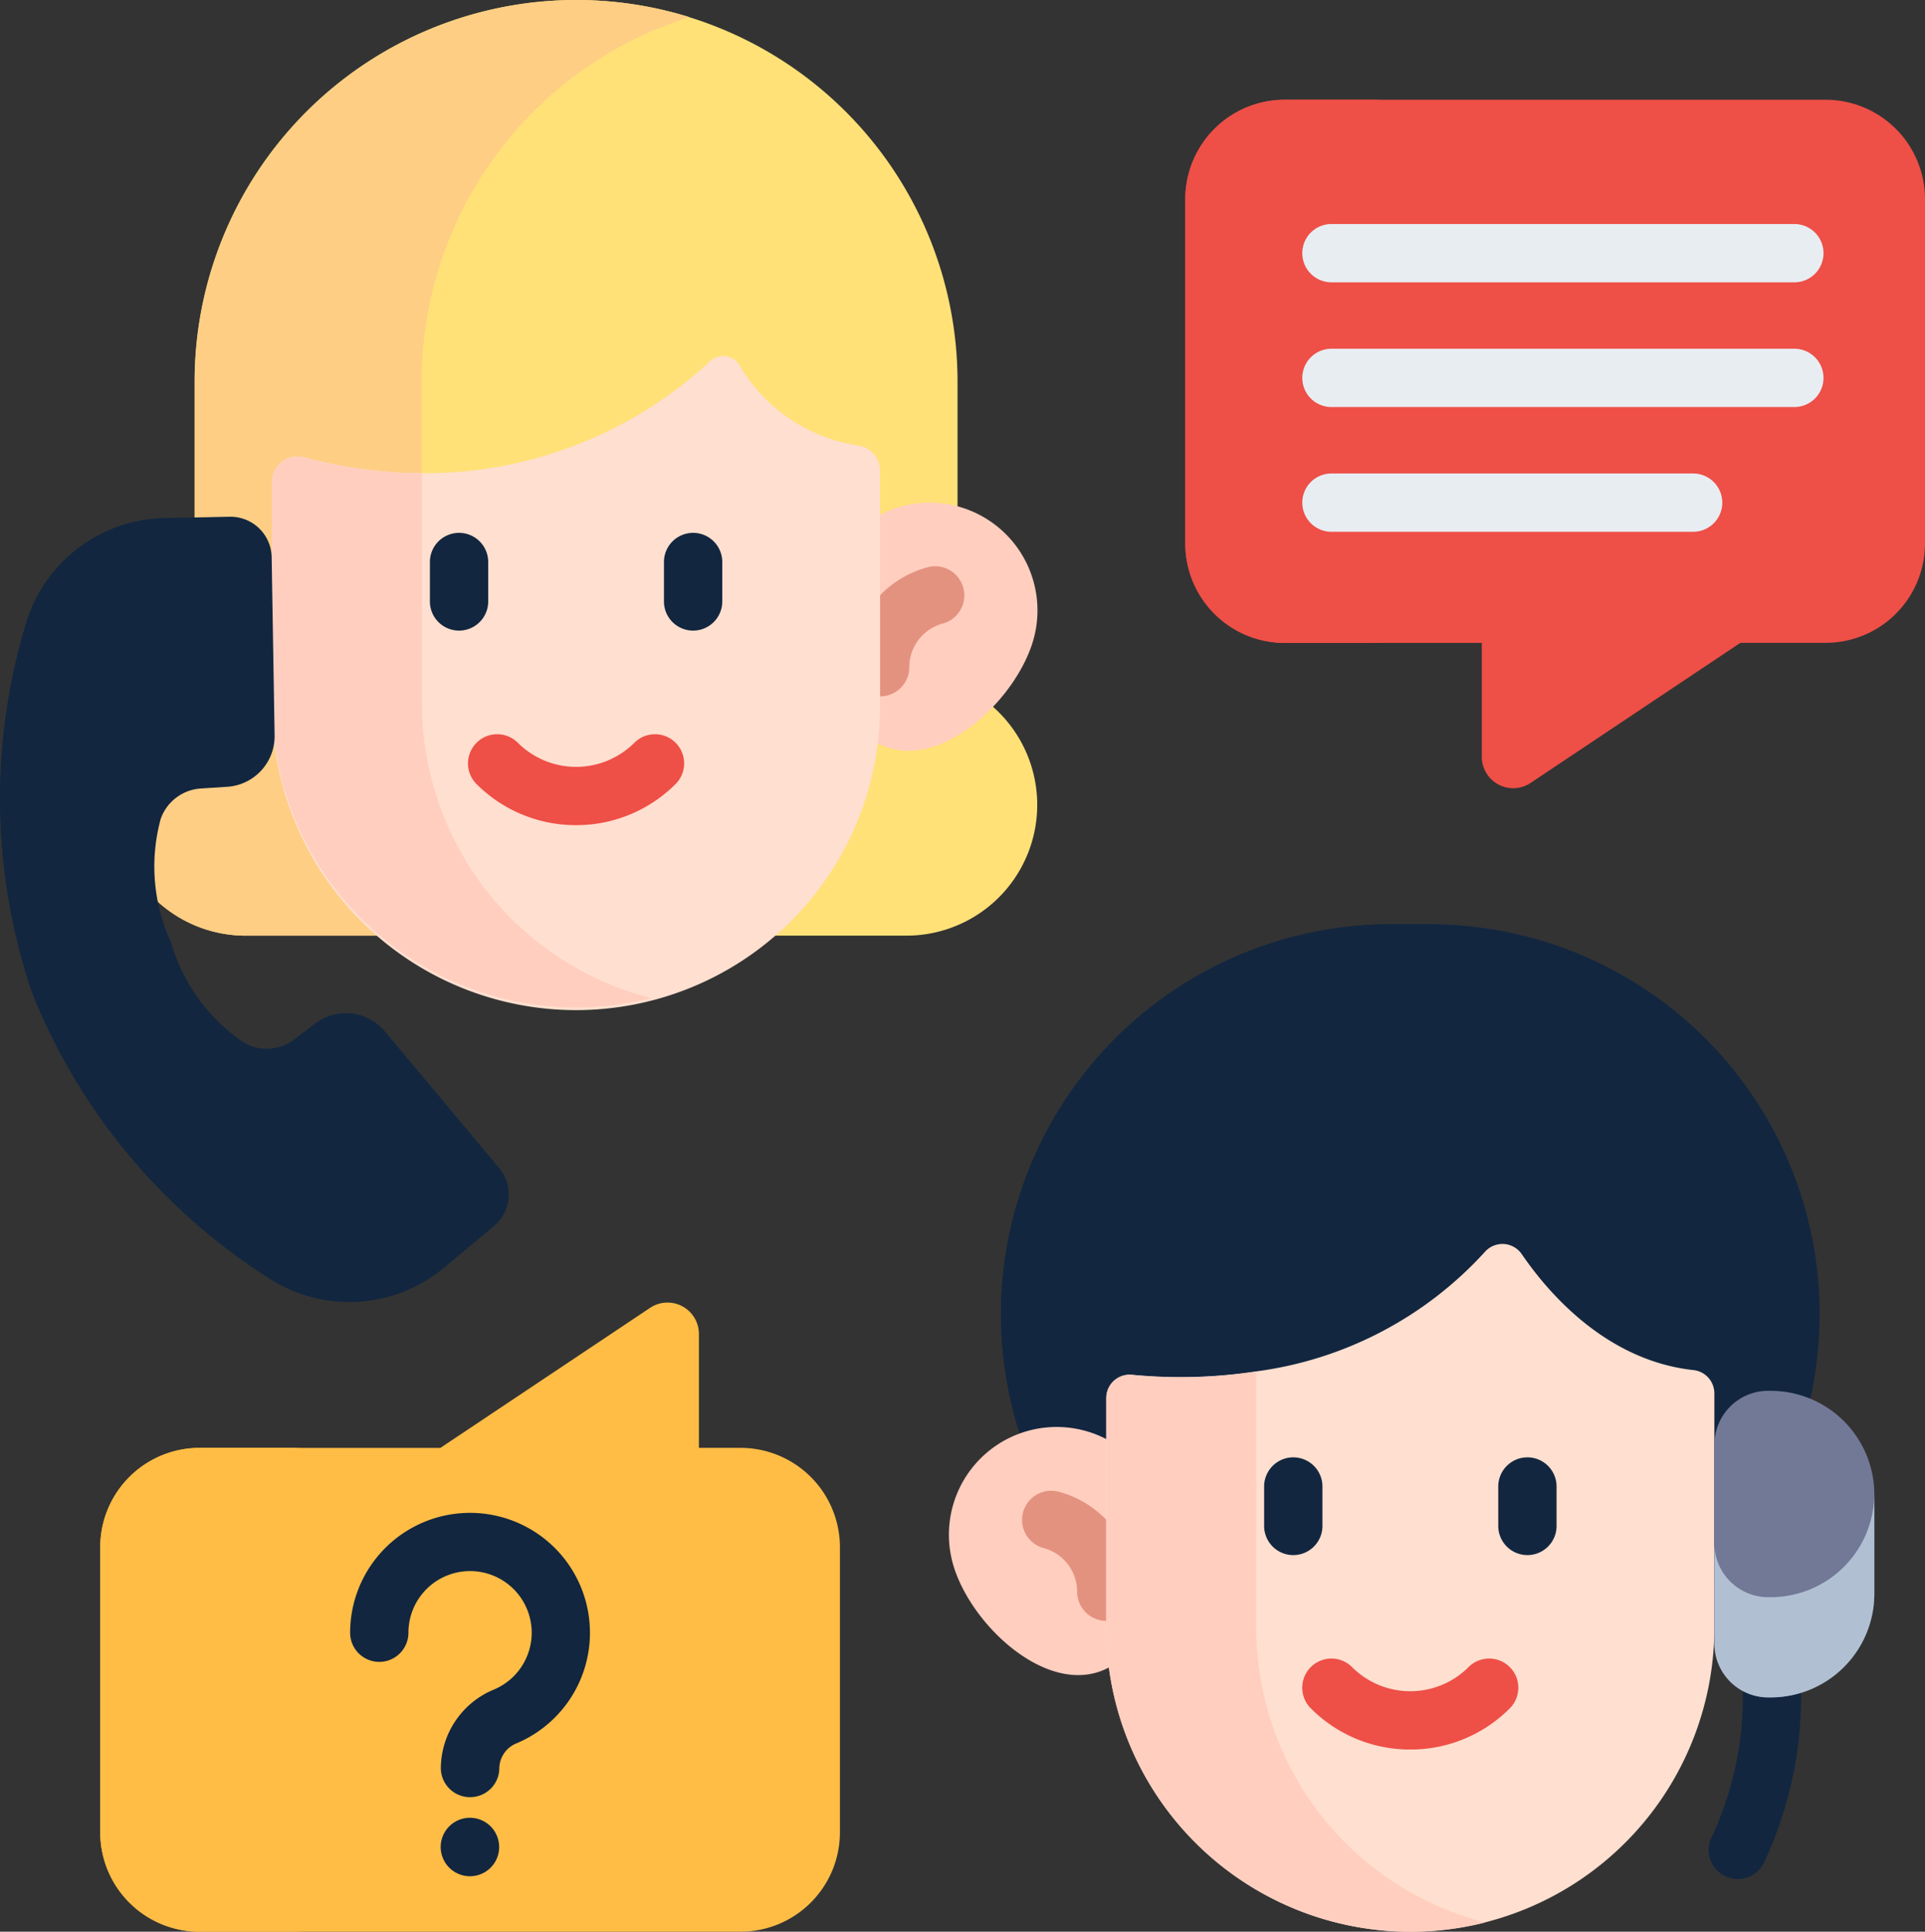 <svg xmlns="http://www.w3.org/2000/svg" width="79.704" height="79.979" viewBox="0 0 79.704 79.979">
  <rect x="0" y="0" width="79.704" height="79.979" fill="#333333" stroke="none"/>
  <g id="Grupo_1101262" data-name="Grupo 1101262" transform="translate(-0.878)">
    <g id="Grupo_1101255" data-name="Grupo 1101255" transform="translate(40.166 38.27)">
      <path id="Trazado_912190" data-name="Trazado 912190" d="M454.986,450.268a1.207,1.207,0,0,1-1.055-1.792,13.685,13.685,0,0,0,1.264-5.884,1.207,1.207,0,1,1,2.413.078,16.257,16.257,0,0,1-1.565,6.976A1.207,1.207,0,0,1,454.986,450.268Z" transform="translate(-422.321 -410.74)" fill="#12263f"/>
      <path id="Trazado_912191" data-name="Trazado 912191" d="M284.518,244.994h-1.357a16.142,16.142,0,1,0,0,32.283h1.357a16.142,16.142,0,1,0,0-32.283Z" transform="translate(-264.734 -244.994)" fill="#12263f"/>
      <path id="Trazado_912192" data-name="Trazado 912192" d="M281.509,272.553a16.108,16.108,0,0,0,7.213,4.175,16.146,16.146,0,0,1-4.2.553h-1.357a16.142,16.142,0,1,1,0-32.283h1.357a16.152,16.152,0,0,1,4.2.553,16.144,16.144,0,0,0-7.213,27Z" transform="translate(-264.736 -244.997)" fill="#12263f"/>
      <path id="Trazado_912193" data-name="Trazado 912193" d="M279.949,388.173H259.012a2.647,2.647,0,0,1-.51.209c-2.367.685-5.251-2.1-5.935-4.467a4.461,4.461,0,0,1,6.339-5.2H279.57Z" transform="translate(-252.39 -357.403)" fill="#ffcebf"/>
      <path id="Trazado_912194" data-name="Trazado 912194" d="M275.276,400.5a1.207,1.207,0,0,1-1.207-1.207,1.873,1.873,0,0,0-1.385-1.807,1.207,1.207,0,0,1,.625-2.332,4.29,4.29,0,0,1,3.174,4.139A1.207,1.207,0,0,1,275.276,400.5Z" transform="translate(-268.759 -371.661)" fill="#e49280"/>
      <g id="Grupo_1101253" data-name="Grupo 1101253" transform="translate(6.517 13.231)">
        <path id="Trazado_912195" data-name="Trazado 912195" d="M318.426,334.924a.967.967,0,0,1,.859.963v9.7a12.589,12.589,0,1,1-25.178,0v-9.506a.968.968,0,0,1,1.063-.965,20.864,20.864,0,0,0,5.144-.139,15.545,15.545,0,0,0,9.473-4.951.969.969,0,0,1,1.526.1C312.412,331.731,314.811,334.53,318.426,334.924Z" transform="translate(-294.108 -329.698)" fill="#ffdfcf"/>
        <path id="Trazado_912196" data-name="Trazado 912196" d="M309.8,386.3a12.6,12.6,0,0,1-15.69-12.2v-9.506a.968.968,0,0,1,1.063-.965,20.864,20.864,0,0,0,5.144-.139v10.61A12.6,12.6,0,0,0,309.8,386.3Z" transform="translate(-294.109 -358.204)" fill="#ffcebf"/>
      </g>
      <g id="Grupo_1101254" data-name="Grupo 1101254" transform="translate(13.053 22.065)">
        <path id="Trazado_912197" data-name="Trazado 912197" d="M337.161,390.3a1.207,1.207,0,0,1-1.207-1.207v-1.633a1.207,1.207,0,0,1,2.414,0v1.633A1.207,1.207,0,0,1,337.161,390.3Z" transform="translate(-335.954 -386.249)" fill="#12263f"/>
        <path id="Trazado_912198" data-name="Trazado 912198" d="M399.2,390.3a1.207,1.207,0,0,1-1.207-1.207v-1.633a1.207,1.207,0,1,1,2.414,0v1.633A1.207,1.207,0,0,1,399.2,390.3Z" transform="translate(-388.299 -386.249)" fill="#12263f"/>
      </g>
      <path id="Trazado_912199" data-name="Trazado 912199" d="M350.536,443.372a5.787,5.787,0,0,1-4.12-1.706,1.207,1.207,0,1,1,1.707-1.707,3.412,3.412,0,0,0,4.825,0,1.207,1.207,0,0,1,1.707,1.707A5.789,5.789,0,0,1,350.536,443.372Z" transform="translate(-331.431 -409.206)" fill="#ee4f47"/>
      <path id="Trazado_912200" data-name="Trazado 912200" d="M457.62,381.332h-.1a2.227,2.227,0,0,1-2.227-2.227v-8.239a2.227,2.227,0,0,1,2.227-2.227h.1a4.293,4.293,0,0,1,4.293,4.293v4.108A4.293,4.293,0,0,1,457.62,381.332Z" transform="translate(-423.595 -349.325)" fill="#727997"/>
      <path id="Trazado_912201" data-name="Trazado 912201" d="M461.912,396.12v4.108a4.293,4.293,0,0,1-4.292,4.293h-.1a2.228,2.228,0,0,1-2.228-2.228v-4.149a2.228,2.228,0,0,0,2.228,2.228h.1A4.293,4.293,0,0,0,461.912,396.12Z" transform="translate(-423.595 -372.513)" fill="#b0c0d2"/>
    </g>
    <g id="Grupo_1101259" data-name="Grupo 1101259" transform="translate(0.878 0)">
      <g id="Grupo_1101257" data-name="Grupo 1101257" transform="translate(4.75)">
        <path id="Trazado_912202" data-name="Trazado 912202" d="M66.184,28.339V15.794a15.794,15.794,0,0,0-31.589,0V28.339a5.415,5.415,0,0,0,2.106,10.4H64.077a5.415,5.415,0,0,0,2.107-10.4Z" transform="translate(-31.288 0)" fill="#ffe177"/>
        <path id="Trazado_912203" data-name="Trazado 912203" d="M40.7,33.328a5.412,5.412,0,0,0,5.413,5.413h-9.4a5.415,5.415,0,0,1-2.107-10.4V15.794A15.808,15.808,0,0,1,55.1.711,15.809,15.809,0,0,0,44,15.794V28.339A5.415,5.415,0,0,0,40.7,33.328Z" transform="translate(-31.293 0)" fill="#fece85"/>
        <path id="Trazado_912204" data-name="Trazado 912204" d="M101.611,133.722h20.706a4.462,4.462,0,0,1,6.34,5.2c-.685,2.366-3.569,5.152-5.937,4.467a2.645,2.645,0,0,1-.51-.209h-20.6Z" transform="translate(-90.626 -112.41)" fill="#ffcebf"/>
        <path id="Trazado_912205" data-name="Trazado 912205" d="M227.644,155.5a1.207,1.207,0,0,1-1.207-1.207,4.29,4.29,0,0,1,3.174-4.139,1.207,1.207,0,1,1,.625,2.332,1.873,1.873,0,0,0-1.384,1.807A1.207,1.207,0,0,1,227.644,155.5Z" transform="translate(-195.953 -126.668)" fill="#e49280"/>
        <path id="Trazado_912206" data-name="Trazado 912206" d="M98.159,99.1v9.632a12.589,12.589,0,1,1-25.177,0V99.564a1.051,1.051,0,0,1,1.327-1.016,18.982,18.982,0,0,0,4.88.655,17.341,17.341,0,0,0,11.943-4.649.788.788,0,0,1,1.2.171,6.879,6.879,0,0,0,4.9,3.329A1.058,1.058,0,0,1,98.159,99.1Z" transform="translate(-66.469 -79.611)" fill="#ffdfcf"/>
        <path id="Trazado_912207" data-name="Trazado 912207" d="M88.675,143.416a12.6,12.6,0,0,1-15.693-12.2v-9.166a1.051,1.051,0,0,1,1.327-1.016,18.982,18.982,0,0,0,4.88.655v9.527A12.593,12.593,0,0,0,88.675,143.416Z" transform="translate(-66.469 -102.092)" fill="#ffcebf"/>
        <g id="Grupo_1101256" data-name="Grupo 1101256" transform="translate(13.05 22.065)">
          <path id="Trazado_912208" data-name="Trazado 912208" d="M116.035,145.3a1.207,1.207,0,0,1-1.207-1.207v-1.633a1.207,1.207,0,1,1,2.414,0V144.1A1.207,1.207,0,0,1,116.035,145.3Z" transform="translate(-114.828 -141.256)" fill="#12263f"/>
          <path id="Trazado_912209" data-name="Trazado 912209" d="M178.071,145.3a1.207,1.207,0,0,1-1.207-1.207v-1.633a1.207,1.207,0,0,1,2.414,0V144.1A1.207,1.207,0,0,1,178.071,145.3Z" transform="translate(-167.173 -141.256)" fill="#12263f"/>
        </g>
        <path id="Trazado_912210" data-name="Trazado 912210" d="M129.411,198.378a5.808,5.808,0,0,1-4.12-1.7A1.207,1.207,0,1,1,127,194.967a3.415,3.415,0,0,0,4.825,0,1.207,1.207,0,0,1,1.707,1.707A5.808,5.808,0,0,1,129.411,198.378Z" transform="translate(-110.309 -164.214)" fill="#ee4f47"/>
      </g>
      <g id="Grupo_1101258" data-name="Grupo 1101258" transform="translate(0 21.395)">
        <path id="Trazado_912211" data-name="Trazado 912211" d="M21.323,166.336l-.837.7-1.229,1.023a6.128,6.128,0,0,1-7.33.373,24.979,24.979,0,0,1-9.694-11.7,24.972,24.972,0,0,1-.321-15.193A6.128,6.128,0,0,1,7.7,137.017l1.6-.031,1.089-.022a1.706,1.706,0,0,1,1.737,1.676l.122,7.377a2.1,2.1,0,0,1-1.962,2.128l-1.088.07a1.89,1.89,0,0,0-1.665,1.256,7.5,7.5,0,0,0,.426,5.118,7.507,7.507,0,0,0,3.026,4.152,1.888,1.888,0,0,0,2.08-.139l.869-.659a2.1,2.1,0,0,1,2.877.326l4.731,5.66A1.7,1.7,0,0,1,21.323,166.336Z" transform="translate(-0.878 -136.964)" fill="#12263f"/>
        <path id="Trazado_912212" data-name="Trazado 912212" d="M18.727,169a6.13,6.13,0,0,1-6.8-.022,24.981,24.981,0,0,1-9.694-11.7,24.978,24.978,0,0,1-.321-15.194,6.129,6.129,0,0,1,5.128-4.463,6.136,6.136,0,0,0-2.531,3.5,24.979,24.979,0,0,0,.321,15.194,24.981,24.981,0,0,0,9.694,11.7A6.133,6.133,0,0,0,18.727,169Z" transform="translate(-0.879 -137.514)" fill="#12263f"/>
      </g>
    </g>
    <path id="Trazado_912213" data-name="Trazado 912213" d="M341.567,26.442H319.172a4.116,4.116,0,0,0-4.116,4.116V44.815a4.116,4.116,0,0,0,4.116,4.116h8.16v4.716a1.3,1.3,0,0,0,2.021,1.081l8.685-5.8h3.529a4.116,4.116,0,0,0,4.116-4.116V30.558a4.116,4.116,0,0,0-4.116-4.116Z" transform="translate(-265.101 -22.312)" fill="#ee4f47"/>
    <path id="Trazado_912214" data-name="Trazado 912214" d="M323.3,48.93h-4.128a4.116,4.116,0,0,1-4.116-4.116V30.557a4.116,4.116,0,0,1,4.116-4.116H323.3a4.116,4.116,0,0,0-4.116,4.116V44.814A4.116,4.116,0,0,0,323.3,48.93Z" transform="translate(-265.101 -22.311)" fill="#ee4f47"/>
    <path id="Trazado_912215" data-name="Trazado 912215" d="M31.561,371.278H53.956a4.116,4.116,0,0,0,4.116-4.116v-11.8a4.116,4.116,0,0,0-4.116-4.116H52.233v-4.716a1.3,1.3,0,0,0-2.021-1.081l-8.685,5.8H31.561a4.116,4.116,0,0,0-4.116,4.116v11.8a4.116,4.116,0,0,0,4.116,4.116Z" transform="translate(-22.417 -291.3)" fill="#ffbd45"/>
    <path id="Trazado_912216" data-name="Trazado 912216" d="M31.834,387.867v11.8a4.117,4.117,0,0,0,4.116,4.116H31.562a4.117,4.117,0,0,1-4.116-4.116v-11.8a4.117,4.117,0,0,1,4.116-4.116h4.388A4.117,4.117,0,0,0,31.834,387.867Z" transform="translate(-22.418 -323.806)" fill="#ffbd45"/>
    <g id="Grupo_1101260" data-name="Grupo 1101260" transform="translate(54.799 9.275)">
      <path id="Trazado_912217" data-name="Trazado 912217" d="M366.437,61.787H347.27a1.207,1.207,0,0,1,0-2.414h19.167a1.207,1.207,0,1,1,0,2.414Z" transform="translate(-346.063 -59.373)" fill="#e8edf2"/>
      <path id="Trazado_912218" data-name="Trazado 912218" d="M366.437,94.847H347.27a1.207,1.207,0,0,1,0-2.414h19.167a1.207,1.207,0,1,1,0,2.414Z" transform="translate(-346.063 -87.269)" fill="#e8edf2"/>
      <path id="Trazado_912219" data-name="Trazado 912219" d="M362.246,127.908H347.27a1.207,1.207,0,0,1,0-2.414h14.976a1.207,1.207,0,0,1,0,2.414Z" transform="translate(-346.063 -115.165)" fill="#e8edf2"/>
    </g>
    <g id="Grupo_1101261" data-name="Grupo 1101261" transform="translate(15.373 62.636)">
      <path id="Trazado_912220" data-name="Trazado 912220" d="M98.636,412.749a1.207,1.207,0,0,1-1.207-1.207,3.543,3.543,0,0,1,2.2-3.249,2.552,2.552,0,1,0-3.517-2.709,2.6,2.6,0,0,0-.025.357,1.207,1.207,0,1,1-2.414,0,4.965,4.965,0,1,1,6.9,4.575,1.135,1.135,0,0,0-.723,1.025A1.207,1.207,0,0,1,98.636,412.749Z" transform="translate(-93.671 -400.977)" fill="#12263f"/>
      <path id="Trazado_912221" data-name="Trazado 912221" d="M118.934,484.226a1.21,1.21,0,1,1,1.207-1.219v.012A1.207,1.207,0,0,1,118.934,484.226Z" transform="translate(-113.969 -469.18)" fill="#12263f"/>
    </g>
  </g>
</svg>

